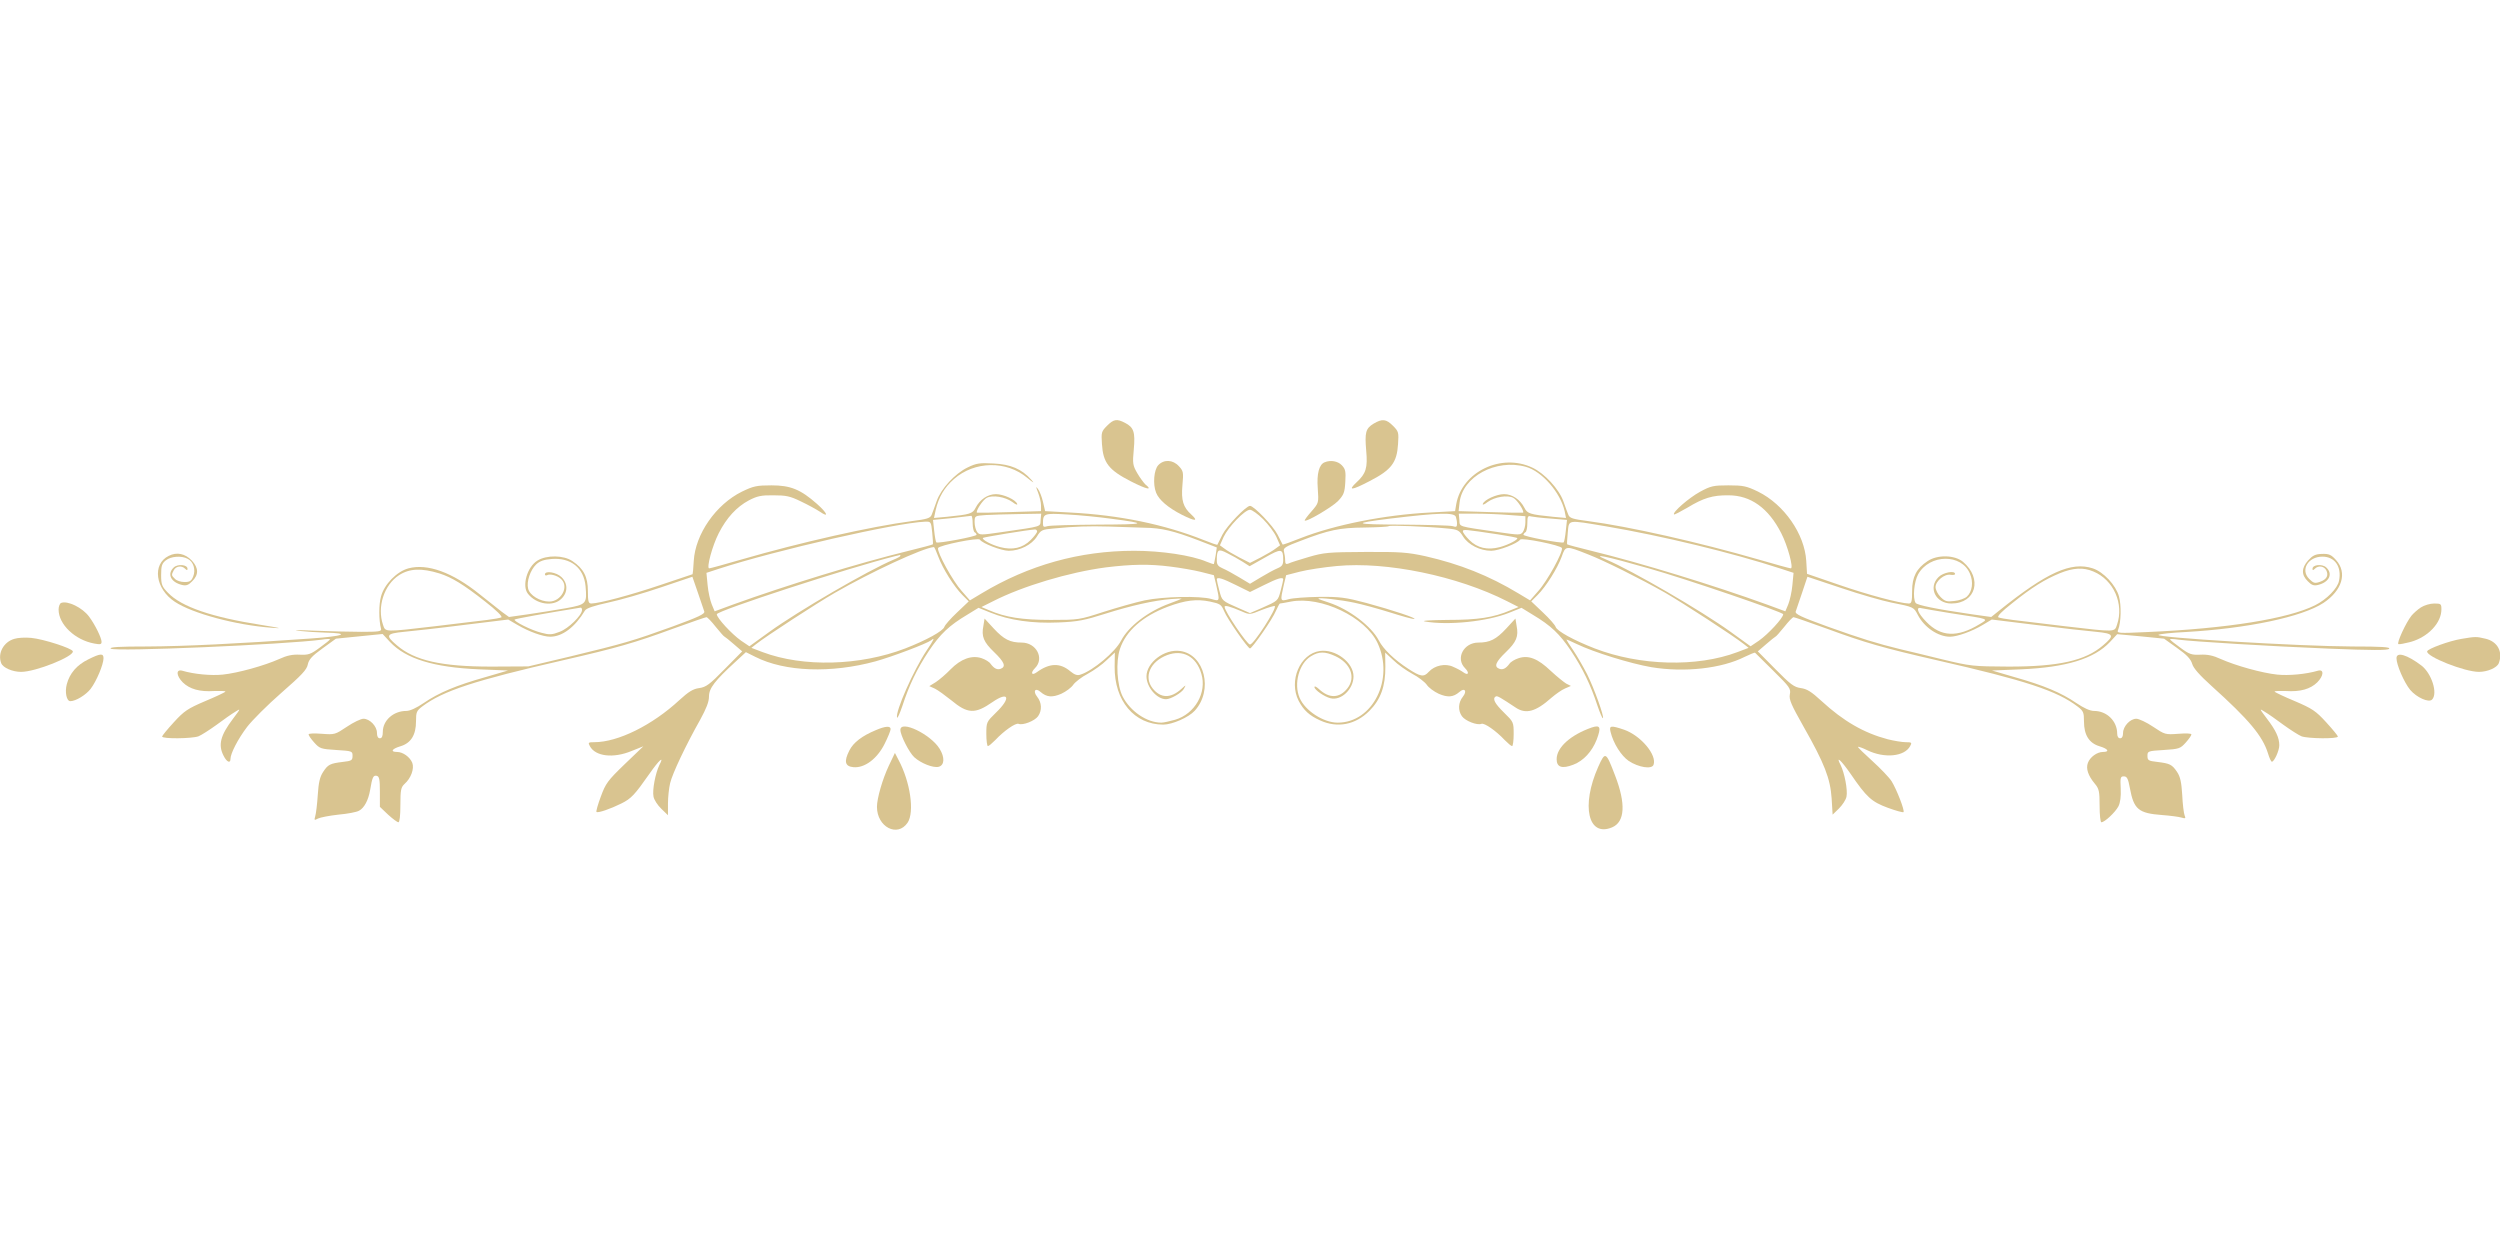 <?xml version="1.0" standalone="no"?>
<!DOCTYPE svg PUBLIC "-//W3C//DTD SVG 20010904//EN"
 "http://www.w3.org/TR/2001/REC-SVG-20010904/DTD/svg10.dtd">
<svg version="1.0" xmlns="http://www.w3.org/2000/svg"
 width="1280pt" height="640pt" viewBox="0 0 1280 640"
 preserveAspectRatio="xMidYMid meet">
<g transform="translate(0,640) scale(0.1,-0.1)"
fill="#D9C490" stroke="none">
<path d="M5668 4220 c-29 -29 -30 -34 -26 -94 6 -95 34 -132 147 -190 82 -42
116 -49 75 -16 -8 8 -27 33 -41 57 -23 40 -25 49 -18 122 8 89 0 113 -45 136
-42 22 -58 19 -92 -15z"/>
<path d="M7033 4231 c-41 -25 -46 -45 -38 -139 8 -87 -1 -117 -49 -161 -47
-44 -27 -43 65 5 113 58 141 95 147 190 4 60 3 65 -26 94 -35 35 -55 37 -99
11z"/>
<path d="M5930 4018 c-22 -24 -28 -97 -11 -140 14 -37 62 -78 133 -114 68 -34
86 -34 47 2 -41 37 -52 72 -45 149 6 67 5 73 -18 98 -31 34 -77 36 -106 5z"/>
<path d="M6782 4033 c-28 -11 -41 -58 -35 -134 5 -74 5 -74 -31 -116 -20 -22
-36 -44 -36 -47 0 -15 138 66 170 98 30 32 35 44 38 99 3 53 1 65 -18 85 -20
21 -57 28 -88 15z"/>
<path d="M4955 4007 c-65 -31 -137 -109 -159 -172 -10 -28 -21 -59 -26 -71 -7
-17 -23 -22 -101 -32 -212 -28 -566 -108 -874 -197 -85 -25 -159 -45 -164 -45
-15 0 16 116 49 180 40 79 92 135 154 168 42 22 64 27 126 26 64 0 85 -4 140
-31 36 -17 80 -41 98 -53 48 -33 39 -8 -15 40 -84 74 -135 95 -233 95 -76 0
-93 -4 -151 -32 -134 -66 -239 -218 -247 -355 -2 -38 -5 -68 -6 -68 -1 0 -76
-25 -167 -56 -151 -51 -309 -93 -351 -94 -15 0 -18 10 -18 64 0 72 -22 115
-79 153 -45 31 -132 32 -179 3 -53 -32 -81 -130 -49 -170 43 -55 130 -68 172
-25 33 32 33 78 0 110 -25 25 -85 35 -85 14 0 -5 5 -7 11 -4 14 9 55 -2 73
-21 40 -39 -1 -114 -62 -114 -47 0 -100 32 -108 66 -9 36 11 95 41 124 18 17
40 25 79 28 98 8 165 -45 174 -139 8 -90 5 -94 -100 -113 -51 -9 -138 -23
-193 -31 l-99 -14 -36 26 c-19 15 -71 56 -115 91 -139 112 -267 158 -364 132
-59 -16 -123 -81 -140 -143 -12 -41 -12 -122 0 -167 3 -13 -13 -15 -101 -15
-58 0 -168 3 -245 6 -79 4 -112 3 -75 -1 36 -4 97 -8 135 -9 133 -3 97 -18
-72 -30 -376 -27 -649 -40 -838 -41 -147 0 -196 -3 -188 -11 17 -17 893 21
1081 46 23 4 42 4 42 2 0 -3 -24 -22 -53 -43 -46 -34 -58 -38 -102 -36 -37 2
-66 -4 -105 -22 -76 -34 -212 -72 -290 -80 -59 -6 -146 2 -207 20 -33 9 -31
-26 3 -60 35 -34 86 -49 161 -44 34 1 59 0 57 -3 -2 -4 -49 -26 -104 -49 -89
-38 -107 -50 -160 -108 -33 -36 -60 -69 -60 -73 0 -13 153 -11 186 1 15 6 57
33 93 59 36 27 79 57 96 67 28 18 28 17 -12 -36 -65 -86 -77 -134 -48 -190 16
-32 35 -40 35 -16 0 28 38 102 85 164 26 34 105 113 176 175 103 90 130 118
135 145 5 25 21 43 75 82 l69 50 120 12 119 12 38 -41 c81 -86 223 -130 456
-140 l148 -6 -116 -34 c-149 -42 -239 -80 -315 -132 -38 -26 -71 -41 -90 -41
-66 0 -120 -49 -120 -107 0 -23 -5 -33 -15 -33 -10 0 -15 10 -15 28 0 34 -37
72 -69 72 -13 0 -51 -18 -85 -41 -60 -40 -62 -41 -128 -36 -39 3 -68 2 -68 -3
0 -6 13 -24 29 -42 28 -31 34 -33 113 -38 81 -5 83 -6 83 -30 0 -23 -5 -26
-50 -31 -65 -8 -76 -13 -101 -52 -16 -24 -23 -54 -27 -117 -3 -47 -9 -96 -13
-109 -6 -21 -5 -22 14 -12 12 6 59 15 104 20 46 4 94 13 106 20 27 14 48 54
57 106 11 66 16 76 33 73 14 -3 17 -17 17 -81 l0 -78 42 -40 c23 -21 47 -39
53 -39 6 0 10 34 10 88 0 78 3 91 21 108 33 29 51 78 40 108 -12 30 -48 56
-78 56 -36 0 -27 16 17 29 54 16 80 58 80 128 0 47 3 54 32 76 106 80 269 133
719 236 279 64 369 90 565 162 89 32 166 59 171 59 5 0 26 -22 48 -50 22 -27
42 -50 45 -50 3 -1 24 -18 47 -38 l43 -37 -90 -91 c-77 -79 -95 -92 -130 -97
-31 -4 -54 -18 -101 -61 -139 -129 -315 -216 -436 -216 -31 0 -33 -2 -23 -20
28 -53 120 -64 214 -25 l60 24 -96 -92 c-87 -84 -97 -98 -122 -166 -15 -40
-25 -76 -22 -78 7 -7 73 16 127 43 51 25 69 45 144 152 50 72 78 96 51 45 -20
-41 -37 -128 -30 -162 3 -16 21 -44 40 -62 l34 -33 0 60 c0 32 5 79 11 104 11
48 81 196 154 325 31 57 45 91 45 119 0 42 29 80 137 179 l52 48 48 -24 c152
-77 389 -85 616 -23 86 24 263 91 285 108 20 17 14 3 -24 -53 -66 -99 -161
-313 -151 -343 2 -6 14 21 27 59 35 108 75 190 135 281 59 88 104 131 198 187
l57 35 62 -25 c96 -39 215 -56 348 -50 98 4 133 11 240 45 130 41 248 68 338
75 28 2 52 3 52 2 0 -1 -28 -13 -62 -25 -110 -40 -210 -117 -248 -190 -30 -58
-144 -154 -208 -174 -16 -6 -30 -1 -52 17 -52 44 -106 43 -172 -5 -26 -19 -33
-3 -9 21 50 50 7 131 -68 131 -59 0 -91 16 -143 72 l-47 51 -6 -37 c-11 -55 1
-83 55 -135 52 -50 62 -74 34 -85 -18 -7 -34 1 -52 25 -6 10 -28 23 -46 29
-51 17 -107 -4 -159 -57 -23 -24 -57 -53 -75 -65 l-34 -21 29 -13 c16 -8 53
-35 83 -59 84 -70 122 -72 211 -10 84 58 97 22 19 -53 -49 -48 -50 -49 -50
-110 0 -34 4 -62 8 -62 5 0 21 14 38 31 44 47 104 89 119 83 22 -9 83 15 100
39 21 30 19 70 -5 100 -23 29 -9 48 18 24 31 -27 60 -29 106 -9 24 11 52 32
61 46 10 14 43 40 74 56 31 17 75 48 97 70 l42 39 -1 -72 c-2 -175 101 -297
249 -297 46 0 130 37 161 71 96 105 51 289 -75 306 -80 11 -172 -59 -172 -130
0 -55 53 -117 100 -117 24 0 81 33 92 54 11 21 11 21 -13 -1 -55 -50 -107 -49
-148 3 -46 59 -12 137 75 170 80 30 149 -7 175 -96 29 -96 -33 -205 -134 -235
-28 -8 -60 -15 -71 -15 -74 0 -159 58 -198 134 -29 57 -36 177 -14 243 31 93
116 168 246 217 89 33 147 40 215 26 52 -11 58 -15 72 -48 16 -40 122 -192
133 -192 11 0 117 152 133 193 9 20 18 37 20 37 2 0 28 4 57 10 154 29 380
-79 443 -212 87 -185 -24 -408 -204 -408 -73 0 -167 61 -195 127 -31 72 -3
176 58 213 41 25 71 25 124 1 79 -36 107 -109 63 -165 -41 -52 -94 -53 -146
-4 -13 12 -23 17 -23 10 0 -14 50 -49 82 -57 55 -14 118 47 118 112 0 71 -92
141 -172 130 -102 -14 -161 -153 -109 -255 25 -48 55 -76 111 -101 88 -40 180
-22 251 49 58 58 83 127 82 227 l-1 72 42 -39 c22 -22 66 -53 97 -70 31 -16
64 -42 74 -56 9 -14 37 -35 61 -46 46 -20 75 -18 106 9 27 24 41 5 18 -24 -24
-30 -26 -70 -5 -100 17 -24 78 -48 100 -39 15 6 75 -36 119 -83 17 -17 33 -31
38 -31 4 0 8 28 8 62 0 61 -1 62 -50 110 -47 46 -60 71 -42 82 8 5 24 -5 101
-56 53 -36 103 -23 185 50 21 18 52 40 69 47 l30 13 -24 12 c-13 8 -49 37 -79
65 -66 63 -114 82 -165 65 -19 -6 -41 -19 -47 -29 -18 -24 -34 -32 -52 -25
-28 11 -18 35 34 85 54 52 66 80 55 135 l-6 37 -47 -51 c-52 -56 -84 -72 -143
-72 -75 0 -118 -81 -68 -131 24 -24 17 -40 -9 -21 -9 7 -33 20 -52 28 -40 19
-95 7 -125 -26 -25 -28 -42 -25 -105 16 -71 46 -127 100 -150 144 -38 74 -153
161 -257 195 -29 9 -53 18 -53 20 0 7 115 -6 185 -21 39 -8 119 -30 180 -49
60 -19 116 -35 125 -34 23 1 -112 46 -245 82 -105 28 -135 32 -240 31 -66 -1
-137 -6 -157 -12 -44 -12 -44 -11 -25 73 l12 50 70 18 c39 10 124 23 190 29
254 24 617 -51 871 -180 l59 -30 -40 -16 c-89 -38 -167 -50 -324 -50 -90 -1
-138 -4 -115 -8 119 -21 321 0 432 45 l62 25 57 -35 c94 -56 139 -99 197 -186
59 -89 100 -173 135 -280 13 -38 25 -66 28 -64 7 8 -45 153 -81 225 -19 37
-50 91 -70 121 -20 29 -36 54 -36 56 0 2 23 -8 52 -22 89 -43 278 -101 383
-119 170 -28 359 -7 478 53 27 13 51 23 53 21 2 -2 44 -43 94 -93 83 -82 90
-91 84 -120 -5 -27 7 -53 70 -165 108 -190 137 -266 144 -368 l5 -83 32 31
c18 18 36 45 39 61 7 34 -10 121 -30 162 -27 51 1 27 51 -45 82 -120 107 -143
191 -174 41 -15 77 -25 80 -22 7 8 -35 116 -61 158 -12 19 -57 66 -99 104 -42
38 -75 70 -73 72 2 2 23 -5 47 -17 88 -43 191 -33 220 21 10 18 8 20 -23 20
-18 0 -60 7 -92 15 -121 32 -226 92 -339 196 -52 48 -75 62 -106 66 -35 5 -53
19 -130 97 l-90 91 43 37 c23 20 44 37 47 38 3 0 23 23 45 50 22 28 43 50 48
50 5 0 82 -27 171 -59 196 -72 286 -98 565 -162 452 -103 613 -156 719 -237
29 -22 32 -30 32 -76 0 -69 26 -111 80 -127 44 -13 53 -29 17 -29 -30 0 -66
-26 -77 -56 -11 -29 1 -65 35 -106 22 -26 25 -39 25 -114 0 -46 4 -84 9 -84
17 0 71 51 87 81 10 19 14 51 12 92 -3 56 -1 62 16 62 16 0 22 -11 31 -60 20
-109 44 -129 165 -138 41 -3 86 -9 99 -13 21 -6 23 -5 16 12 -4 10 -10 57 -12
104 -4 65 -10 93 -26 117 -26 39 -37 44 -102 52 -45 5 -50 8 -50 31 0 24 2 25
83 30 79 5 85 7 113 38 16 18 29 36 29 42 0 5 -29 6 -67 3 -67 -5 -69 -4 -129
36 -34 23 -73 41 -86 41 -32 0 -68 -39 -68 -73 0 -17 -5 -27 -15 -27 -9 0 -15
9 -15 24 0 64 -53 116 -118 116 -21 0 -52 14 -92 41 -76 52 -166 90 -315 132
l-116 34 148 6 c232 10 375 54 456 140 l37 40 120 -11 120 -12 67 -48 c50 -35
70 -57 77 -81 6 -22 38 -58 100 -114 192 -173 260 -255 288 -344 7 -24 16 -43
20 -43 12 0 38 57 38 84 0 38 -17 76 -63 136 -40 53 -40 54 -12 36 17 -10 60
-40 96 -67 36 -26 78 -53 93 -59 33 -12 186 -14 186 -1 0 4 -27 37 -60 73 -53
58 -71 70 -160 108 -55 23 -102 45 -104 49 -2 3 23 4 57 3 75 -5 126 10 161
44 34 34 36 69 4 60 -62 -18 -149 -26 -208 -20 -78 8 -214 46 -290 80 -39 18
-68 24 -105 22 -44 -2 -56 2 -102 36 -29 21 -53 40 -53 43 0 2 19 2 43 -2 79
-10 471 -34 770 -46 225 -9 301 -9 309 -1 9 9 -37 12 -188 12 -272 1 -1020 46
-992 60 7 4 69 11 138 14 316 18 596 77 706 149 96 64 123 154 65 219 -25 28
-36 33 -72 32 -35 -1 -48 -8 -71 -33 -35 -39 -36 -74 -2 -107 19 -20 31 -24
52 -19 58 14 78 57 42 90 -21 19 -70 14 -70 -7 0 -9 3 -9 12 0 18 18 46 14 58
-7 14 -27 3 -48 -32 -60 -26 -9 -33 -7 -55 15 -46 46 -6 114 68 114 63 0 99
-51 85 -123 -7 -39 -63 -96 -123 -126 -139 -69 -449 -119 -857 -137 -154 -7
-159 -7 -151 12 15 37 17 125 4 171 -16 57 -79 125 -134 143 -110 36 -235 -20
-480 -217 l-40 -32 -100 14 c-180 26 -280 47 -287 58 -16 25 -8 109 13 147 59
104 222 106 265 3 19 -43 12 -93 -16 -118 -10 -9 -39 -20 -64 -22 -38 -5 -48
-2 -70 20 -14 14 -26 37 -26 51 0 31 46 69 77 63 13 -2 23 0 23 4 0 20 -62 8
-85 -16 -54 -53 -15 -135 66 -135 126 0 161 128 59 214 -43 35 -131 37 -181 3
-57 -38 -79 -81 -79 -153 0 -54 -3 -64 -17 -64 -46 1 -211 45 -358 96 l-163
56 -4 66 c-8 137 -113 289 -247 355 -58 28 -75 32 -151 32 -77 0 -91 -3 -146
-33 -57 -31 -143 -106 -133 -116 2 -2 33 14 69 35 81 49 128 64 210 63 114 0
205 -66 270 -194 33 -64 64 -180 49 -180 -5 0 -79 20 -164 45 -308 89 -662
169 -874 197 -78 10 -94 15 -101 32 -5 12 -16 42 -25 68 -22 63 -97 145 -160
174 -159 75 -359 -21 -389 -187 l-6 -36 -127 -7 c-235 -12 -489 -63 -663 -131
-50 -20 -92 -35 -93 -33 -1 1 -13 25 -26 51 -22 44 -121 147 -141 147 -20 0
-119 -103 -141 -147 -13 -26 -25 -50 -26 -52 -1 -2 -33 9 -70 24 -201 80 -431
128 -686 141 l-126 7 -11 48 c-6 26 -18 56 -26 66 -11 15 -11 11 1 -19 8 -21
15 -50 15 -66 l0 -29 -162 -5 c-90 -3 -164 -4 -166 -3 -8 7 30 66 50 76 29 16
95 5 131 -21 16 -13 28 -17 25 -10 -7 21 -70 50 -109 50 -41 0 -82 -27 -104
-70 -15 -30 -28 -34 -147 -46 l-66 -6 9 42 c15 64 44 114 93 157 106 93 269
96 376 6 33 -27 38 -29 20 -9 -49 55 -106 79 -194 83 -70 4 -88 1 -131 -20z
m2857 3 c83 -23 177 -131 199 -227 l7 -35 -66 6 c-119 12 -132 16 -147 46 -22
43 -63 70 -104 70 -39 0 -102 -29 -109 -50 -3 -7 9 -3 25 10 36 26 102 37 131
21 20 -10 58 -69 50 -76 -2 -1 -77 0 -167 3 l-163 5 5 44 c15 133 186 225 339
183z m-1345 -268 c27 -27 57 -67 68 -91 l19 -43 -22 -16 c-12 -10 -47 -30 -77
-46 l-55 -28 -55 28 c-30 16 -65 36 -77 46 l-22 16 19 43 c24 51 108 139 135
139 10 0 41 -22 67 -48z m-1139 -4 c-3 -37 15 -31 -203 -63 -103 -15 -110 -15
-122 1 -7 10 -13 32 -13 50 0 33 0 33 58 37 31 2 108 4 170 5 l113 2 -3 -32z
m362 6 c191 -25 182 -29 -68 -30 -130 -1 -247 -4 -259 -8 -19 -6 -23 -4 -23
13 0 52 5 54 122 47 61 -3 163 -13 228 -22z m1764 10 c3 -9 6 -25 6 -35 0 -17
-4 -19 -22 -13 -13 4 -130 7 -260 8 -251 1 -261 6 -59 31 250 30 326 32 335 9z
m274 9 l82 -6 0 -32 c0 -17 -6 -39 -13 -49 -12 -16 -19 -16 -122 -1 -218 32
-200 26 -203 63 l-3 32 88 0 c48 0 125 -3 171 -7z m-2748 -42 c0 -22 5 -43 10
-46 6 -3 10 -9 10 -13 0 -9 -199 -46 -206 -39 -3 3 -8 30 -11 60 l-6 55 94 9
c52 6 97 11 102 12 4 0 7 -17 7 -38z m2959 24 l84 -7 -6 -55 c-3 -30 -8 -57
-11 -60 -7 -7 -206 30 -206 39 0 4 5 10 10 13 6 3 10 24 10 46 0 34 3 40 18
35 9 -2 55 -8 101 -11z m-3166 -72 c3 -32 5 -59 3 -60 -1 -2 -58 -17 -127 -34
-253 -62 -621 -175 -895 -274 l-95 -35 -15 36 c-8 20 -18 64 -21 98 l-6 63 64
21 c293 95 906 235 1055 241 31 1 31 0 37 -56z m3451 32 c288 -49 644 -135
895 -217 l64 -21 -6 -63 c-3 -34 -13 -78 -21 -98 l-15 -36 -95 35 c-274 99
-642 212 -895 274 -69 17 -126 32 -127 34 -2 1 0 28 3 60 7 68 -7 66 197 32z
m-2364 -7 c87 -1 149 -16 277 -65 l93 -36 -6 -41 c-4 -22 -8 -42 -9 -44 -1 -1
-18 4 -37 12 -77 33 -233 56 -371 56 -279 0 -540 -73 -781 -218 l-60 -36 -42
48 c-44 48 -128 200 -121 220 5 14 206 55 214 43 12 -19 110 -57 148 -57 57 0
118 31 144 73 20 33 26 36 84 41 113 11 181 13 287 10 58 -2 139 -5 180 -6z
m1552 -4 c52 -5 59 -9 79 -41 26 -42 87 -73 144 -73 38 0 136 38 148 57 8 12
209 -29 214 -43 7 -20 -77 -172 -121 -220 l-42 -48 -60 36 c-151 91 -300 150
-475 190 -91 20 -129 23 -309 22 -189 -1 -212 -3 -290 -26 -47 -14 -93 -28
-102 -33 -14 -6 -18 -2 -18 16 0 13 -3 33 -6 45 -5 18 5 25 88 56 141 54 195
66 324 67 65 1 121 4 124 7 5 6 201 -2 302 -12z m-2102 -15 c0 -6 -15 -26 -33
-44 -41 -41 -93 -53 -157 -36 -46 12 -95 39 -87 47 4 4 228 41 265 43 6 1 12
-4 12 -10z m2360 -15 c51 -8 96 -16 98 -19 7 -7 -44 -34 -88 -46 -64 -17 -116
-5 -157 36 -18 18 -33 38 -33 44 0 12 6 11 180 -15z m-2866 -114 c22 -60 80
-153 124 -197 l32 -32 -60 -57 c-33 -31 -62 -64 -65 -74 -7 -21 -92 -68 -200
-110 -232 -89 -522 -97 -730 -19 l-58 22 24 19 c52 41 310 209 404 263 184
106 449 229 506 234 3 1 13 -22 23 -49z m3326 12 c83 -32 269 -125 396 -197
93 -54 350 -221 403 -263 l24 -19 -58 -22 c-207 -78 -499 -70 -730 19 -108 42
-193 89 -200 110 -3 10 -32 43 -65 74 l-60 57 32 32 c44 44 102 137 124 197
20 57 20 57 134 12z m-1768 -38 l36 -23 78 44 c84 48 94 47 94 -11 0 -26 -6
-34 -30 -44 -17 -7 -55 -28 -85 -46 l-55 -33 -55 33 c-30 18 -68 39 -85 46
-23 10 -30 19 -30 40 0 57 7 62 53 38 23 -11 58 -31 79 -44z m-1752 30 c0 -3
-16 -12 -36 -20 -130 -55 -485 -261 -636 -370 l-101 -73 -43 29 c-47 33 -124
116 -124 135 0 18 675 238 915 298 11 2 21 5 23 6 1 0 2 -1 2 -5z m3835 -65
c187 -53 685 -223 685 -234 0 -19 -77 -102 -124 -135 l-43 -29 -101 73 c-151
109 -506 315 -636 370 -86 36 -9 20 219 -45z m-2452 10 c49 -6 119 -18 155
-27 l67 -17 12 -50 c19 -84 19 -85 -24 -72 -59 17 -247 13 -343 -7 -46 -10
-141 -37 -210 -59 -123 -40 -127 -41 -270 -41 -147 0 -231 13 -317 50 l-38 16
60 30 c151 77 388 148 577 173 132 16 221 18 331 4z m-3743 -35 c63 -20 124
-57 234 -144 58 -45 90 -77 83 -81 -7 -3 -39 -9 -72 -13 -33 -4 -152 -18 -265
-32 -265 -31 -256 -31 -269 7 -31 91 5 204 82 254 54 35 116 37 207 9z m8468
10 c104 -43 158 -166 121 -273 -13 -38 -4 -38 -269 -7 -113 14 -232 28 -265
32 -33 4 -66 10 -73 13 -8 5 16 30 71 73 102 82 166 121 243 153 69 28 120 31
172 9z m-7112 -205 c4 -12 -29 -28 -163 -77 -202 -73 -246 -86 -523 -153
l-215 -51 -190 -1 c-255 0 -392 31 -483 109 -60 51 -56 60 36 69 42 4 180 19
305 35 l229 28 48 -28 c58 -34 130 -60 167 -60 62 0 127 49 178 134 7 12 47
25 120 41 61 13 182 48 270 78 l160 54 28 -81 c15 -45 30 -88 33 -97z m6077
46 c116 -23 115 -23 136 -63 33 -64 104 -112 165 -112 37 0 114 28 167 60 l47
28 228 -28 c126 -16 264 -31 307 -35 91 -9 95 -18 35 -69 -91 -79 -228 -109
-483 -109 -184 1 -195 2 -340 37 -82 20 -179 44 -215 52 -119 29 -203 55 -373
116 -135 49 -167 64 -163 77 3 9 18 52 33 97 l27 81 174 -58 c95 -32 210 -65
255 -74z m-3354 89 l71 -35 71 35 c70 35 99 44 99 29 0 -5 -6 -30 -13 -57 -14
-53 -13 -52 -99 -90 l-58 -25 -57 25 c-87 38 -86 37 -100 90 -7 27 -13 52 -13
57 0 15 29 6 99 -29z m28 -134 c41 -18 42 -18 103 7 34 13 64 22 67 20 11 -12
-108 -197 -127 -197 -15 0 -130 170 -130 193 0 10 28 2 87 -23z m-3377 7 c0
-27 -70 -96 -115 -112 -38 -15 -52 -16 -92 -5 -51 12 -146 60 -138 68 4 4 158
32 338 61 4 0 7 -5 7 -12z m7010 -17 c202 -31 193 -27 145 -56 -113 -69 -198
-65 -272 12 -45 46 -57 79 -25 70 9 -2 78 -14 152 -26z"/>
<path d="M864 3554 c-86 -42 -69 -169 31 -235 90 -60 315 -120 495 -133 60 -5
50 -2 -50 14 -256 40 -411 93 -480 165 -31 32 -35 42 -35 91 0 47 4 59 24 75
26 21 81 25 112 8 30 -15 42 -57 28 -91 -9 -23 -18 -28 -44 -28 -19 0 -41 7
-49 16 -19 18 -19 20 -6 45 12 21 40 25 58 7 9 -9 12 -9 12 0 0 21 -49 26 -70
7 -36 -33 -16 -76 42 -90 21 -5 33 -1 52 19 34 33 33 68 -1 105 -35 37 -78 46
-119 25z"/>
<path d="M313 3313 c-7 -3 -13 -18 -13 -34 0 -76 84 -156 183 -174 31 -6 37
-4 37 9 0 20 -34 89 -64 129 -34 46 -110 83 -143 70z"/>
<path d="M12395 3290 c-16 -10 -38 -30 -48 -42 -29 -36 -78 -143 -67 -146 5
-2 34 4 65 12 88 26 155 97 155 166 0 28 -2 30 -37 30 -21 0 -51 -9 -68 -20z"/>
<path d="M73 3129 c-55 -16 -86 -74 -67 -124 9 -24 58 -45 102 -45 74 0 269
78 265 105 -2 15 -150 63 -213 69 -30 3 -69 1 -87 -5z"/>
<path d="M12603 3129 c-62 -10 -174 -51 -176 -64 -5 -27 192 -105 265 -105 44
0 93 21 102 45 22 58 -7 111 -69 125 -46 11 -51 11 -122 -1z"/>
<path d="M452 3024 c-59 -29 -95 -71 -110 -127 -11 -41 -1 -87 18 -87 28 0 80
32 104 63 30 39 66 125 66 157 0 26 -16 25 -78 -6z"/>
<path d="M12270 3030 c0 -34 39 -124 70 -162 33 -39 95 -67 112 -50 31 31 -2
135 -55 175 -73 55 -127 71 -127 37z"/>
<path d="M8149 2675 c-108 -38 -179 -102 -179 -162 0 -41 27 -51 86 -28 52 20
95 67 119 128 24 64 19 77 -26 62z"/>
<path d="M4485 2662 c-72 -30 -115 -63 -136 -104 -29 -57 -23 -82 21 -86 57
-5 121 43 159 119 17 34 31 68 31 76 0 17 -26 16 -75 -5z"/>
<path d="M4610 2663 c0 -28 45 -116 71 -140 34 -31 97 -56 125 -49 30 8 32 48
5 92 -46 75 -201 149 -201 97z"/>
<path d="M8246 2653 c14 -59 55 -123 93 -149 50 -33 118 -44 127 -20 19 50
-65 150 -151 180 -68 23 -77 21 -69 -11z"/>
<path d="M4551 2480 c-33 -70 -61 -168 -61 -211 0 -103 105 -158 157 -81 36
54 14 209 -47 322 l-18 35 -31 -65z"/>
<path d="M8183 2474 c-89 -200 -52 -362 71 -310 66 28 71 121 15 266 -47 123
-50 124 -86 44z"/>
</g>
</svg>
